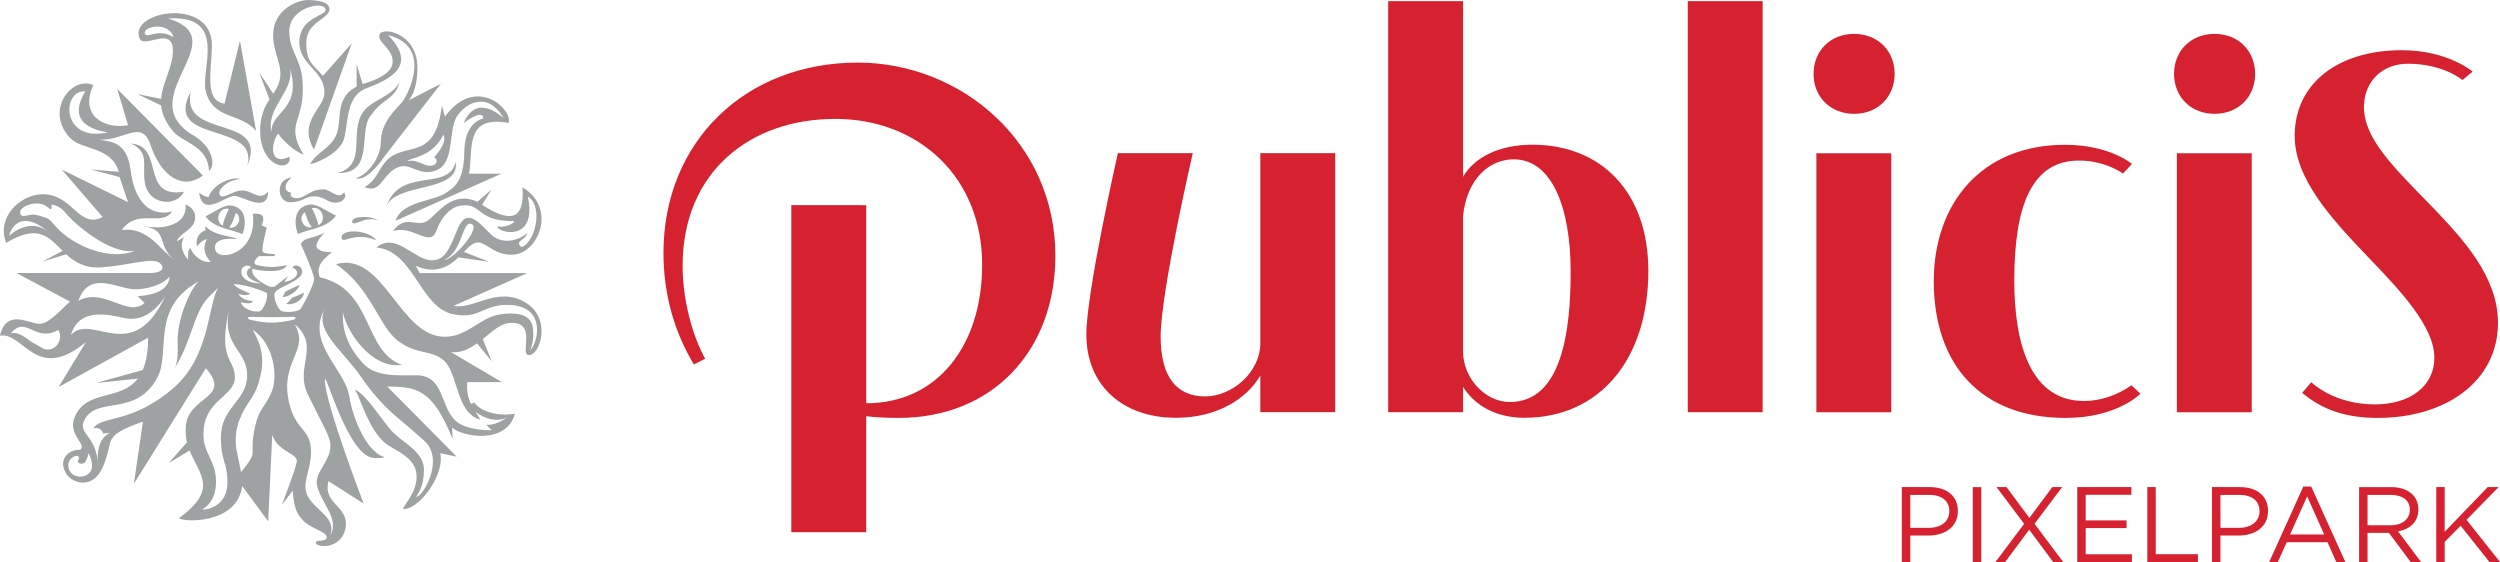 <svg
   xmlns="http://www.w3.org/2000/svg"
   version="1.1"
   id="svg2"
   viewBox="0 0 981.44 220.624"
   height="62.265mm"
   width="276.984mm">
  <defs
     id="defs4">
    <clipPath
       clipPathUnits="userSpaceOnUse"
       id="clipPath4150">
      <path
         d="m 0,329.629 942.628,0 L 942.628,0 0,0 0,329.629 Z"
         id="path4152" />
    </clipPath>
  </defs>
  <g
     transform="translate(-600.709,-890.622)"
     id="layer1">
    <g
       id="g4144"
       transform="matrix(1.25,0,0,-1.25,504.28,1201.459)">
      <g
         id="g4146">
        <g
           id="g4148"
           clip-path="url(#clipPath4150)">
          <g
             id="g4154"
             transform="translate(175.048,177.371)">
            <path
               d="M 0,0 C -1.156,1.211 -1.961,4.215 -2.181,4.673 -4.702,2.738 -2.181,-0.856 0,0 M 2.036,0.577 C 4.676,1.596 3.564,6.665 0.052,5.936 0.262,5.527 1.862,2.408 2.036,0.577 m -3,6.437 c 2.552,0.517 5.62,-2.065 8.576,-3.434 -2.776,-4.04 -9.29,-4.355 -11.9,-5.795 -0.586,0.898 -2.556,8.079 3.324,9.229 M -23.817,4.466 c -0.185,-0.438 -1.001,-3.373 -2.119,-4.574 2.119,-0.832 4.615,2.678 2.119,4.574 m -2.167,1.231 c -3.432,0.714 -4.524,-4.235 -1.939,-5.234 0.165,1.8 1.734,4.833 1.939,5.234 m 4.181,-7.957 c -2.54,1.404 -8.852,1.707 -11.564,5.638 2.885,1.322 5.871,3.848 8.368,3.333 5.693,-1.122 3.778,-8.08 3.196,-8.971 m -16.222,44.718 c -8.862,-16.66 21.736,-9.087 17.767,-23.267 6.949,16.575 -20.888,7.961 -17.767,23.267 m -5.381,17.139 c -1.632,5.51 -10.663,3.06 -8.833,0.852 0.86,-1.032 4.385,2.044 8.833,-0.852 m -3.902,-19.34 c 0.388,5.244 3.739,9.872 3.691,15.209 -0.058,7.851 -9.068,0.429 -10.437,3.734 -3.606,8.762 23.021,13.179 22.711,-2.335 -0.178,-8.167 -2.439,-17.197 3.952,-18.132 l 4.842,19.776 5.091,-28.381 c -4.641,5.84 -13.813,3.428 -15.871,12.78 -1.509,6.787 6.999,23.836 -11.753,22.583 21.706,-6.606 -12.086,-25.008 7.986,-36.761 5.372,-3.161 7.261,-8.759 4.851,-11.176 -0.319,7.967 -8.235,8.961 -11.145,12.341 -2.59,3.033 -3.668,5.746 -3.913,8.301 l -7.474,3.565 7.469,-1.504 z m 25.433,-28.779 c -2.999,0.022 -6.466,-3.327 -7.101,-1.157 -0.474,1.684 2.608,4.475 6.633,4.763 -3.405,0.956 -9.028,-2.201 -10.041,-5.64 -1.079,-0.104 -2.954,1.295 -2.954,1.295 0.931,-7.898 8.291,-0.96 11.097,-0.96 2.513,0 10.398,-5.687 10.553,1.379 -2.767,-3.225 -4.715,0.32 -8.187,0.32 M -6.8,7.775 c 3.99,0 4.584,1.864 7.618,1.864 3.018,0 4.121,-1.987 6.555,-1.987 2.406,0 3.876,1.743 2.763,3.269 -1.558,-2.567 -4.355,0.913 -6.408,0.913 -3.147,0 -4.491,-1.297 -6.538,-2.313 -2.293,-1.167 -4.494,-0.057 -3.634,1.292 -1.779,0.02 -2.906,2.188 0.117,4.751 -5.33,-0.59 -4.483,-7.789 -0.473,-7.789 m 4.245,-28.26 c -0.153,-0.396 -1.319,-0.864 -3.695,-1.765 -0.323,-0.528 -1.054,-1.414 -1.782,-1.846 2.826,-0.788 5.976,2.078 5.477,3.611 m -2.772,-10.036 c 4.796,-8.494 -4.759,-11.369 -1.821,-24.501 2.004,-8.897 6.494,-8.08 6.892,-14.668 0.434,-6.573 -3.559,-11.094 -0.649,-15.466 2.874,-4.332 8.571,-6.261 6.738,-11.802 2.967,5.447 -2.681,9.754 -4.159,15.732 -1.112,4.594 5.827,8.685 3.85,14.667 -0.816,2.448 -1.781,3.988 -3.404,7.254 l -3.403,6.863 c -4.118,8.696 4.115,14.948 -4.044,21.921 m -16.87,-46.456 c 6.086,7.616 2.179,3.88 4.372,14.137 1.353,6.336 3.279,6.124 5.325,11.304 1.776,4.51 0.913,14.544 -6.091,19.345 3.772,-6.518 3.54,-11.094 1.97,-16.5 -1.566,-5.381 -3.783,-5.947 -6.158,-12.062 -1.778,-4.609 -0.854,-9.164 -0.854,-9.164 l 1.436,-7.06 z m -4.28,-3.245 c 0,6.677 -2.043,6.229 -2.043,14.323 0,8.824 7.538,11.197 8.169,18.144 0.87,9.365 -8.425,9.625 -5.44,22.739 -3.948,-17.342 1.653,-15.963 1.653,-22.163 0,-6.198 -9.867,-6.967 -9.867,-17.843 0,-6.406 3.94,-8.179 3.94,-15.002 0,-6.835 -4.429,-8.696 -4.429,-8.696 1.662,-0.187 8.017,1.058 8.017,8.498 m 2.072,62.325 c 0.143,-1.143 5.155,-3.053 5.155,-3.053 0,0 -1.232,-0.95 -3.814,-0.024 1.332,-2.29 4.63,-2.26 4.63,-2.26 0,0 -0.246,-1.354 -3.858,-0.391 0.875,-2.564 4.712,-3.189 5.936,-2.826 1.305,0.395 2.821,4.497 2.234,5.757 0,0 -5.278,2.491 -10.283,2.797 m 2.294,3.763 c 0.14,-2.941 4.412,-3.739 6.162,-3.493 -5.367,1.22 -5.059,4.205 -3.215,4.812 0.085,1.208 -3.046,0.993 -2.947,-1.319 m 2.81,-14.063 c -0.608,0 -0.738,-0.208 -0.738,-0.326 -0.037,-0.216 0.282,-0.492 0.733,-0.614 0.032,-0.005 4.255,-1 6.762,-0.868 2.482,-0.132 6.713,0.863 6.755,0.868 0.45,0.122 0.757,0.398 0.737,0.614 -0.024,0.118 -0.149,0.326 -0.767,0.326 -0.109,0 -4.447,-0.124 -6.725,-0.124 -2.292,0 -6.622,0.124 -6.757,0.124 m -22.819,-8.095 c -0.277,7.952 4.729,18.204 6.871,19.349 -15.684,-8.389 -8.871,-22.392 -13.287,-30.452 -6.809,-12.373 -18.806,-5.599 -22.796,-13.093 -2.484,-4.647 4.171,-4.874 4.171,-14.874 0,2.423 -0.861,8.257 3.695,10.718 l -2.086,-0.191 c -0.653,2.354 -3.023,1.61 -3.023,1.61 2.4,4.053 11.749,1.25 24.935,12.473 11.67,9.92 10.896,25.676 14.2,31.659 l -3.149,-3.157 c -4.654,-4.993 -4.84,-13.136 -10.724,-22.576 1.122,1.803 1.347,4.274 1.193,8.534 M -70.131,-70.96 c -0.698,-4.363 -2.636,-3.348 -2.976,-3.166 -0.338,0.187 -0.476,0.665 -0.216,0.995 0.302,0.364 0.347,0.86 -0.074,1.211 -0.426,0.354 -3.567,-0.566 -2.984,-3.663 0.272,-1.521 1.804,-3.078 4.193,-2.783 2.353,0.296 4.63,2.408 2.057,7.406 m 24.139,49.257 c -2.67,-4.235 -7.166,-8.183 -12.807,-6.893 -5.64,1.301 -14.305,3.145 -16.849,-5.313 6.549,7.267 19.302,-10.035 29.656,12.206 m -38.981,-16.061 c 3.173,-2.399 7.429,1.515 5.417,5.446 -7.552,-4.161 -10.064,4.828 -14.926,-1.074 1.833,0.507 3.681,-0.551 6.89,-2.955 l 2.619,-1.417 z m 30.299,16.061 c 5.489,0.325 9.747,1.989 10.019,6.082 -1.325,-1.518 -4.55,-3.587 -10.214,-3.936 -5.621,-0.345 -14.878,6.567 -18.423,-3.618 7.989,4.431 15.419,-5.421 20.784,-0.69 m -2.978,16.416 c -7.802,-1.458 -19.091,8.7 -21.205,11.159 -1.272,1.48 -2.472,2.964 -4.914,3.321 -0.149,0.035 -0.113,-0.17 -0.084,-0.423 0.026,-0.347 0.084,-0.859 -0.13,-0.962 -0.137,-0.077 -0.489,-0.01 -1.357,0.738 -0.873,0.766 -2.228,1.125 -3.776,1 -1.346,-0.102 -2.721,-0.574 -3.618,-1.246 -0.909,-0.672 -1.225,-1.42 -0.909,-2.11 0.466,-1.078 1.986,-0.256 3.72,-0.133 1.4,0.079 2.993,-0.583 4.407,-1.034 1.129,-0.344 1.918,-1.595 3.067,-2.841 5.741,-6.224 17.053,-10.708 24.799,-7.469 m -39.626,4.653 c 0,0 6.94,6.62 12.881,0.699 -4.868,4.84 -10.83,6.044 -12.881,-0.699 m 31.039,32.506 c -12.291,2.095 -9.274,9.075 -7.063,12.903 -7.368,0.574 -7.749,-16.175 7.063,-12.903 M 41.581,-10.28 c 2.836,-0.202 11.65,10.017 8.612,11.226 -3.017,1.233 -2.801,-8.993 -8.612,-11.226 m -45.429,-7.834 c -0.856,-0.62 -2.931,-1.216 -4.551,-2.295 -0.172,-0.285 -0.444,-1.264 -0.796,-1.501 1.651,-0.344 5.215,2.038 5.347,3.796 m -36.293,29.2 c -13.87,-2.284 -5.9,14.407 -16.588,15.121 5.869,-2.799 3.42,-6.453 4.315,-12.26 1.087,-6.994 9.816,-7.883 12.273,-2.861 M 9.4,-3.461 c 0.345,-2.048 3.97,2.22 10.912,-0.743 C 17.938,-0.76 8.878,-0.423 9.4,-3.461 m 20.611,24.129 c 3.357,0.864 5.433,-2.081 8.05,-1.3 1.46,0.421 1.497,2.075 0.333,2.504 0,0 4.433,4.571 2.951,7.125 -3.644,-7.394 -10.63,-7.125 -11.334,-8.329 m -11.354,14.48 c 3.744,5.471 7.178,4.535 8.96,10.353 -2.515,-4.638 -8.945,-5.604 -11.523,-9.417 -4.495,-6.669 1.509,-16.33 -7.935,-19.124 11.904,-0.3 6.198,13.437 10.498,18.188 M 7.829,29.237 c -1.622,-4.374 -6.135,-5.598 -8.321,-9.421 1.225,-0.032 7.612,2.44 10.034,6.509 2.324,3.937 0.183,14.444 7.672,17.256 7.813,2.939 16.002,7.267 6.758,16.684 C 38.151,56.67 30.177,41.596 28.5,39.38 26.904,37.332 21.682,33.211 21.682,26.569 c 0,-4.897 -4.424,-10.498 -7.869,-11.18 3.641,-1.462 9.063,6.84 9.063,6.84 l 17.69,22.779 -10.173,-5.236 c 0,0 2.789,2.398 2.789,10.357 0,11.241 -12.123,13.257 -11.995,9.764 0.086,-2.314 4.117,-3.956 4.234,-7.785 0.127,-3.828 -5.258,-5.992 -9.458,-7.206 l -1.869,6.286 0,-7.071 C 7.225,40.582 9.542,33.846 7.829,29.237 M 12.703,1.562 c 0.72,-1.567 3.653,1.919 8.075,0.578 C 18.644,3.595 12.32,3.58 12.703,1.562 M -7.022,50.523 c 4.29,-13.851 -5.672,-13.829 -5.646,-20.658 -1.75,8.002 7.893,13.218 5.646,20.658 m 0.075,-28.475 c -6.989,-3.173 -5.536,5.107 -3.616,7.249 0,0 3.328,-4.655 8.003,-6.588 -6.233,10.295 0.8,10.032 -0.359,23.56 C -3.5,53.103 -7.148,55.362 -7.05,61.633 -6.921,69.181 4.229,71.166 4.344,68.25 4.422,66.175 -3.769,65.949 -3.899,58.147 -4.007,50.843 4.181,49.08 3.989,41.983 3.859,37.339 -4.505,33.051 0.714,24.316 L 12.585,57.707 3.496,47.46 c -2.915,3.614 -5.214,3.957 -5.214,10.451 0,6.516 7.279,7.447 7.279,10.47 0,2.437 -3.645,2.785 -6.298,2.912 -4.117,0.18 -11.39,-3.363 -11.39,-10.925 0,-7.568 5.118,-11.396 0.034,-18.484 l -4.404,6.617 3.263,-8.471 c 0,0 -2.976,-3.466 -2.976,-9.633 0,-12.1 9.96,-13.218 9.263,-8.349 m 63.447,-85.879 -1.745,1.783 c 2.417,-0.477 5.347,1.438 7.098,2.476 -3.27,-1.93 -7.516,-0.768 -10.442,1.566 l 1.56,-2.501 c -7.775,2.068 -6.919,14.603 -11.533,18.632 -3.959,3.476 -8.434,1.59 -14.442,6.199 -5.937,4.55 -8.389,16.583 -19.388,24.002 14.957,4.23 19.865,-22.792 34.185,-22.792 7.14,0 10.916,6.027 17.353,7.036 4.513,0.7 9.442,0.305 10.217,-3.756 0.8,-4.27 -0.796,-7.632 -0.796,-7.632 0,0 2.18,2.318 2.18,6.465 0,8.158 -8.172,8.06 -10.952,7.838 -6.323,-0.516 -7.859,-4.584 -15.752,-2.772 C 33.999,-24.967 32,-7.511 20.304,-6.42 c 6.104,5.081 11.96,-4.114 17.481,-4.038 4.008,0.07 5.358,3.309 7.991,9.777 3.039,7.474 7.277,1.373 10.653,-1.773 3.414,-3.12 8.402,-1.928 11.317,0.608 -0.782,-2.41 -3.472,-2.358 -2.422,-3.949 0.462,-0.709 1.166,-0.379 1.922,0.298 3.829,3.538 4.74,12.834 0.618,15.059 3.147,-14.769 -9.896,-11.307 -9.534,-9.325 2.419,-0.813 6.53,1.627 4.839,1.627 -11.358,0 -9.622,5.492 -15.822,4.916 0,0 -5.164,0.234 -8.262,-8.068 -1.984,-5.314 -7.314,2.062 -13.613,0 4.223,5.591 7.394,0.907 10.86,3.233 3.467,2.358 7.484,9.616 15.708,5.98 l 4.389,3.843 -2.925,-4.786 C 62.049,1.364 67.007,1.891 66.171,12.465 77.227,6.024 71.131,-8.803 62.763,-8.7 c -4.944,0.042 -6.631,2.549 -9.478,3.654 -2.012,0.753 -3.619,-0.786 -5.505,-2.765 l 7.938,-3.114 -9.622,1.393 c -2.92,-2.87 -7.267,-5.403 -13.397,-2.664 l 1.202,-2.255 33.811,0 -23.139,-10.305 c 6.184,-1.28 13.799,6.307 22.532,1.058 8.416,-5.052 4.615,-16.543 1.099,-16.519 -3.144,0.035 2.871,10.331 -5.726,10.114 -3.157,-0.073 -5.682,-2.659 -8.752,-5.086 l 2.825,-7.007 -4.642,5.668 c -2.491,-1.788 -5.163,-3.142 -8.19,-2.744 l 15.994,-9.437 -10.898,0 c -0.13,-2.668 0.118,-4.537 1.201,-6.849 l 1.097,0.457 c 0.848,-1.753 5.764,-4.696 12.676,-3.516 -2.571,-9.935 -16.963,-7.138 -19.702,-4.351 l 0.148,-3.58 c -6.298,15.514 -11.138,16.44 -20.511,16.44 l 21.808,-22.015 -5.207,1.094 c 1.571,-6.178 -5.831,-16.953 -11.133,-17.562 -2.067,-0.233 3.743,4.076 3.743,10.225 0,6.184 -6.888,8.061 -9.812,10.474 -5.344,4.427 -7.505,13.45 -9.572,16.932 3.757,-1.959 8.205,-9.257 11.467,-12.979 3.282,-3.712 10.221,-6.445 10.221,-12.26 0,-5.804 -2.171,-7.843 -2.426,-8.548 2.178,0 8.98,11.901 2.544,17.592 -3.185,2.842 -5.213,4.63 -8.488,7.337 -4.308,3.58 -8.372,8.321 -11.204,12.502 -6.034,8.858 -15.665,15.19 -11.138,22.367 -6.989,-11.083 5.78,-19.414 7.236,-28.098 1.464,-8.682 6.147,-17.982 11.147,-19.224 -0.876,-0.24 -1.702,-0.329 -2.484,-0.329 l -1.414,0.128 c -8.105,1.556 -14.881,28.134 -14.881,24.333 0,-6.972 12.164,-38.706 12.164,-38.706 l -11.046,7.027 c -1.786,-7.267 6.189,-7.612 5.426,-14.205 -0.896,-7.46 -9.562,-6.77 -9.396,-5.071 0.106,1.079 3.423,-0.049 3.423,1.72 0,1.716 -5.36,2.775 -7.621,5.415 -1.39,1.624 -2.595,2.943 -3.077,9.148 l -3.378,-4.456 c 0,0 4.091,10.659 4.68,13.446 0.559,2.738 -5.839,3.064 -7.716,8.523 l -1.262,-27.129 -8.172,11.073 c -1.556,-12.162 -18.728,-11.344 -19.829,-10.084 12.475,9.237 6.442,13.388 3.339,21.246 l -6.593,-3.934 5.738,6.49 c -0.377,1.446 -0.498,3.303 -0.362,5.036 0.706,9.606 14.7,8.74 6.301,18.237 l -22.615,-36.277 2.862,19.527 c -13.411,-4.801 -8.765,-5.489 -12.601,-14.254 -3.132,-7.149 -9.521,-5.214 -11.44,-2.167 -2.837,4.411 0.622,7.741 4.33,7.574 2.234,1.84 -4.205,4.715 -1.629,10.521 3.757,8.459 14.344,4.786 19.72,11.828 l -13.233,-1.399 14.78,4.096 c 1.049,2.418 1.671,5.702 1.697,10.163 l -28.116,-15.495 8.561,14.097 c -15.701,-12.965 -19.489,3.299 -26.971,2.011 1.93,8.687 9.211,3.729 12.425,3.729 3.23,0 7.923,5.737 9.559,6.992 l -16.815,8.966 41.91,0 c 3.15,0 4.918,1.081 3.389,2.873 -1.988,2.386 -9.731,-0.438 -18.492,-1.09 -5.335,-0.374 -8.547,1.674 -11.188,4.101 l -7.375,-2.236 6.247,3.312 c -4.303,4.266 -7.589,8.644 -17.73,2.502 -3.144,8.145 4.433,15.103 11.238,15.275 9.676,0.251 11.556,-11.086 19.05,-7.13 l -12.83,14.895 20.828,-10.239 -2.665,7.89 -8.969,2.349 8.732,-0.715 c -2.43,8.135 -11.573,6.689 -15.32,10.658 -8.129,8.627 0.666,19.651 7.317,16.566 -4.587,-9.784 3.884,-13.959 10.905,-12.57 l -3.396,11.393 26.898,-27.209 c -6.167,-4.654 -13.023,-0.536 -16.417,9.543 -3.253,9.653 -9.886,-1.231 -20.076,2.521 5.388,-1.989 12.406,0.888 13.854,-10.741 0.948,-7.595 4.722,-14.542 12.974,-12.656 -3.204,-4.789 -10.892,1.157 -15.763,-5.761 8.48,0.94 11.561,-6.13 17.434,-10.163 -7.26,5.007 -2.014,10.2 -10.965,11.372 3.248,-0.424 5.766,-0.739 8.907,0.3 3.249,1.063 4.854,3.265 4.623,6.472 3.373,-1.345 3.681,-4.544 2.119,-6.617 -1.574,-2.081 -4.704,-3.24 -4.789,-5.025 0,0 0.095,0.325 2.257,1.369 -1.624,-2.171 -0.568,-5.136 1.222,-7.068 -0.095,1.29 -0.091,3.306 0.666,3.682 1.361,-3.141 4.424,-4.8 6.404,-4.327 -3.601,3.806 -1.121,7.051 -1.121,7.051 -1.566,0.039 -3.161,-2.211 -3.161,-2.211 0,0 -1.077,3.589 2.71,5.104 -0.3,0.531 -0.047,1.161 -0.047,1.161 3.081,-3.124 8.561,-2.969 10.095,-3.993 0,0 -8.01,1.14 -7.048,-3.249 0.897,-4.119 13.382,-1.374 11.806,11.235 0,0 2.162,0.224 2.955,-0.564 0.813,-0.758 -0.16,-3.082 -0.16,-3.082 l 1.594,-0.728 c 0,0 -1.691,-6.303 -1.302,-7.521 0.23,-0.693 3.076,-0.749 3.523,-0.766 0.623,-0.047 0.236,-0.65 -0.035,-0.65 l -4.493,0 c -0.657,-0.047 -2.636,-2.398 -0.762,-2.816 0,0 2.319,-0.589 4.672,-0.589 2.361,0 4.67,0.589 4.67,0.589 0,0 -0.382,-1.874 -4.72,-1.874 -4.317,0 -6.03,0.74 -6.03,0.74 -1.004,-2.7 4.705,-5.42 5.282,-5.601 0.592,-0.184 1.515,-0.124 1.708,0.005 0.193,0.142 4.154,3.28 4.154,3.28 l -1.199,-1.918 c 5.312,1.231 4.524,3.9 2.694,4.507 -0.074,1.208 3.048,0.993 2.949,-1.319 -0.128,-2.941 -7.661,-4.575 -8.598,-6.56 -0.602,-1.26 0.932,-5.362 2.227,-5.757 1.233,-0.363 4.168,-0.324 5.649,0.485 0.446,0.241 4.458,7.749 4.458,9.6 0,1.849 -4.13,10.931 -4.13,10.931 0.788,2.341 4.314,1.73 7.533,3.798 -5.24,-5.435 -1.686,-6.132 2.162,-6.304 -2.915,-2.457 -4.939,-4.056 -3.785,-7.847 16.944,-3.714 13.577,-23.326 25.842,-27.497 -9.748,-1.47 -17.63,10.873 -18.537,16.526 -0.363,-6.028 1.842,-11.389 6.465,-16.244 4.021,-4.191 10.999,-3.54 16.662,-3.561 10.052,-0.093 6.647,-13.023 15.052,-15.942 0,0 3.014,-1.325 8.503,-1.325 M 45.196,20.493 c 1.57,-10 -19.361,-6.251 -21.847,-14.355 4.017,13.07 19.769,4.747 21.847,14.355 M 26.283,1.945 c 2.134,6.192 11.734,6.042 15.841,8.764 2.875,1.896 5.666,3.836 5.796,12.916 0.109,7.774 3.761,9.828 5.936,10.521 0,2.221 -3.353,0.729 -6.142,-1.56 4.015,9.97 12.533,1.61 12.533,1.61 -5.044,8.732 -12.161,4.682 -14.754,0.374 -2.582,-4.345 -0.663,-14.156 -5.994,-16.583 -5.306,-2.443 -8.114,2.028 -11.836,0.96 -5.445,-1.561 -5.584,-8.755 -11.043,-6.421 4.178,2.667 3.991,5.182 6.783,8.226 5.817,6.359 15.353,-0.616 17.459,17.368 L 41.82,34.71 C 51.877,48.228 63.475,36.382 61.769,32.693 47.837,35.247 50.757,24.196 49.418,16.756 l 10.168,0 L 26.283,1.945 Z"
               style="fill:#9ea2a2;fill-opacity:1;fill-rule:nonzero;stroke:none"
               id="path4156" />
          </g>
          <g
             id="g4158"
             transform="translate(772.658,238.031)">
            <path
               d="m 0,0 c 7.426,0 12.732,-5.305 12.732,-12.556 0,-7.254 -5.306,-12.555 -12.732,-12.555 -7.431,0 -12.733,5.301 -12.733,12.555 C -12.733,-5.305 -7.431,0 0,0 m -11.848,-37.495 23.516,0 0,-81.346 -23.516,0 0,81.346 z M -113.217,0 c 7.427,0 12.734,-5.305 12.734,-12.556 0,-7.254 -5.307,-12.555 -12.734,-12.555 -7.428,0 -12.732,5.301 -12.732,12.555 0,7.251 5.304,12.556 12.732,12.556 m -11.848,-37.495 23.522,0 0,-81.346 -23.522,0 0,81.346 z m -96.278,-78.124 c 16.273,0 19.106,22.102 19.106,40.846 0,20.872 -6.193,35.372 -17.863,35.372 -7.606,0 -14.682,-6.018 -15.919,-17.682 l 0,-42.8 c 0,-7.957 6.72,-15.736 14.676,-15.736 m 4.601,-4.954 c -9.373,0 -15.917,4.242 -19.277,9.724 l 0,-7.96 -23.522,0 0,129.096 23.522,0 0,-55.178 c 3.541,6.196 11.495,10.085 21.752,10.085 21.754,0 36.431,-15.027 36.431,-39.611 0,-28.122 -15.563,-46.156 -38.906,-46.156 m 51.287,1.764 23.517,0 0,129.096 -23.517,0 0,-129.096 z m -134.247,0.003 23.518,0 0,81.344 -23.518,0 0,-59.768 c 0,-8.842 -8.666,-16.623 -17.33,-16.623 -9.022,0 -13.975,6.187 -13.975,18.746 0,13.964 10.09,57.645 10.09,57.645 l -23.519,0 c 0,0 -9.907,-43.681 -9.907,-56.939 0,-15.913 11.317,-26.168 28.122,-26.168 13.084,0 22.276,6.004 26.519,13.257 l 0,-11.494 z m -113.525,-1.803 c 29.179,0 49.163,20.867 49.163,50.931 0,35.549 -29.531,60.656 -62.073,60.656 -35.365,0 -61.011,-24.929 -61.011,-59.769 0,-12.907 3.362,-24.761 9.551,-35.021 l 3.533,1.776 c -4.244,7.78 -7.073,18.922 -7.073,29.18 0,29.531 21.226,46.154 47.927,46.154 26.346,0 46.151,-18.391 46.151,-45.803 0,-25.291 -13.964,-43.506 -36.423,-43.506 l 0,62.214 -23.522,0.02 0,-102.717 23.522,0 0,36.414 c 3.182,-0.353 6.363,-0.529 10.255,-0.529 m 366.238,85.773 c -26.524,0 -41.203,-18.751 -41.203,-42.8 0,-26.523 15.028,-42.973 41.378,-42.973 16.27,0 23.522,7.606 23.522,7.606 l -2.833,2.654 c 0,0 -6.367,-4.949 -14.857,-4.949 -16.444,0 -21.928,17.144 -21.928,37.841 0,23.87 5.659,37.672 20.339,37.672 8.313,0 13.797,-4.069 13.797,-4.069 l 2.833,3 c 0,0 -6.903,6.018 -21.048,6.018 M 58.757,-5.127 c 14.501,0 22.284,-6.722 22.284,-6.722 l -3.185,-2.652 c 0,0 -6.007,5.127 -17.153,5.127 -8.132,0 -13.792,-5.653 -13.792,-13.614 0,-10.083 9.723,-19.276 21.22,-31.125 10.083,-10.435 20.87,-22.28 20.87,-36.608 0,-18.565 -16.624,-29.888 -37.665,-29.888 -10.163,0 -17.383,2.511 -23.818,7.856 l 2.829,3.357 c 4.594,-4.069 11.612,-6.967 20.102,-6.967 10.605,0 18.57,5.479 18.57,14.678 0,9.726 -10.614,21.041 -20.874,31.655 -11.666,12.2 -22.989,24.581 -22.989,38.02 0,16.444 13.617,26.883 33.601,26.883"
               style="fill:#d62130;fill-opacity:1;fill-rule:nonzero;stroke:none"
               id="path4160" />
          </g>
          <g
             id="g4162"
             transform="translate(682.895,82.891)">
            <path
               d="m 0,0 c 3.897,0 6.451,2.083 6.451,5.174 l 0,0.067 c 0,3.361 -2.52,5.108 -6.317,5.108 l -5.946,0 L -5.812,0 0,0 Z m -8.468,12.801 8.804,0 c 5.31,0 8.804,-2.822 8.804,-7.459 l 0,-0.068 C 9.14,0.201 4.905,-2.42 -0.101,-2.42 l -5.711,0 0,-8.299 -2.656,0 0,23.52 z"
               style="fill:#d62130;fill-opacity:1;fill-rule:nonzero;stroke:none"
               id="path4164" />
          </g>
          <path
             d="m 696.719,95.691 2.654,0 0,-23.52 -2.654,0 0,23.52 z"
             style="fill:#d62130;fill-opacity:1;fill-rule:nonzero;stroke:none"
             id="path4166" />
          <g
             id="g4168"
             transform="translate(724.777,95.691)">
            <path
               d="m 0,0 -8.668,-11.524 9.004,-11.996 -3.158,0 -7.527,10.148 -7.526,-10.148 -3.058,0 9.005,11.996 L -20.597,0 -17.472,0 -10.281,-9.677 -3.091,0 0,0 Z"
               style="fill:#d62130;fill-opacity:1;fill-rule:nonzero;stroke:none"
               id="path4170" />
          </g>
          <g
             id="g4172"
             transform="translate(729.525,95.691)">
            <path
               d="m 0,0 17.001,0 0,-2.419 -14.347,0 0,-8.03 12.835,0 0,-2.419 -12.835,0 0,-8.233 14.515,0 0,-2.419 L 0,-23.52 0,0 Z"
               style="fill:#d62130;fill-opacity:1;fill-rule:nonzero;stroke:none"
               id="path4174" />
          </g>
          <g
             id="g4176"
             transform="translate(751.526,95.691)">
            <path
               d="m 0,0 2.654,0 0,-21.066 13.239,0 0,-2.454 L 0,-23.52 0,0 Z"
               style="fill:#d62130;fill-opacity:1;fill-rule:nonzero;stroke:none"
               id="path4178" />
          </g>
          <g
             id="g4180"
             transform="translate(780.312,82.891)">
            <path
               d="m 0,0 c 3.897,0 6.451,2.083 6.451,5.174 l 0,0.067 c 0,3.361 -2.52,5.108 -6.317,5.108 l -5.947,0 L -5.813,0 0,0 Z m -8.468,12.801 8.804,0 c 5.309,0 8.803,-2.822 8.803,-7.459 l 0,-0.068 c 0,-5.073 -4.234,-7.694 -9.241,-7.694 l -5.711,0 0,-8.299 -2.655,0 0,23.52 z"
               style="fill:#d62130;fill-opacity:1;fill-rule:nonzero;stroke:none"
               id="path4182" />
          </g>
          <g
             id="g4184"
             transform="translate(807.077,80.807)">
            <path
               d="M 0,0 -5.343,11.962 -10.719,0 0,0 Z m -6.553,15.053 2.487,0 10.718,-23.688 -2.855,0 -2.756,6.216 -12.802,0 -2.788,-6.216 -2.722,0 10.718,23.688 z"
               style="fill:#d62130;fill-opacity:1;fill-rule:nonzero;stroke:none"
               id="path4186" />
          </g>
          <g
             id="g4188"
             transform="translate(827.923,83.696)">
            <path
               d="m 0,0 c 3.527,0 6.048,1.814 6.048,4.839 l 0,0.067 c 0,2.89 -2.218,4.637 -6.015,4.637 l -7.258,0 L -7.225,0 0,0 Z m -9.879,11.995 10.113,0 c 2.89,0 5.208,-0.873 6.687,-2.351 1.142,-1.143 1.814,-2.79 1.814,-4.637 l 0,-0.068 c 0,-3.897 -2.687,-6.182 -6.383,-6.854 l 7.223,-9.609 -3.259,0 -6.82,9.138 -6.721,0 0,-9.138 -2.654,0 0,23.519 z"
               style="fill:#d62130;fill-opacity:1;fill-rule:nonzero;stroke:none"
               id="path4190" />
          </g>
          <g
             id="g4192"
             transform="translate(842.269,95.691)">
            <path
               d="m 0,0 2.654,0 0,-14.044 L 16.162,0 19.589,0 9.509,-10.281 20.025,-23.52 l -3.326,0 -9.038,11.391 -5.007,-5.074 0,-6.317 L 0,-23.52 0,0 Z"
               style="fill:#d62130;fill-opacity:1;fill-rule:nonzero;stroke:none"
               id="path4194" />
          </g>
        </g>
      </g>
    </g>
  </g>
</svg>
